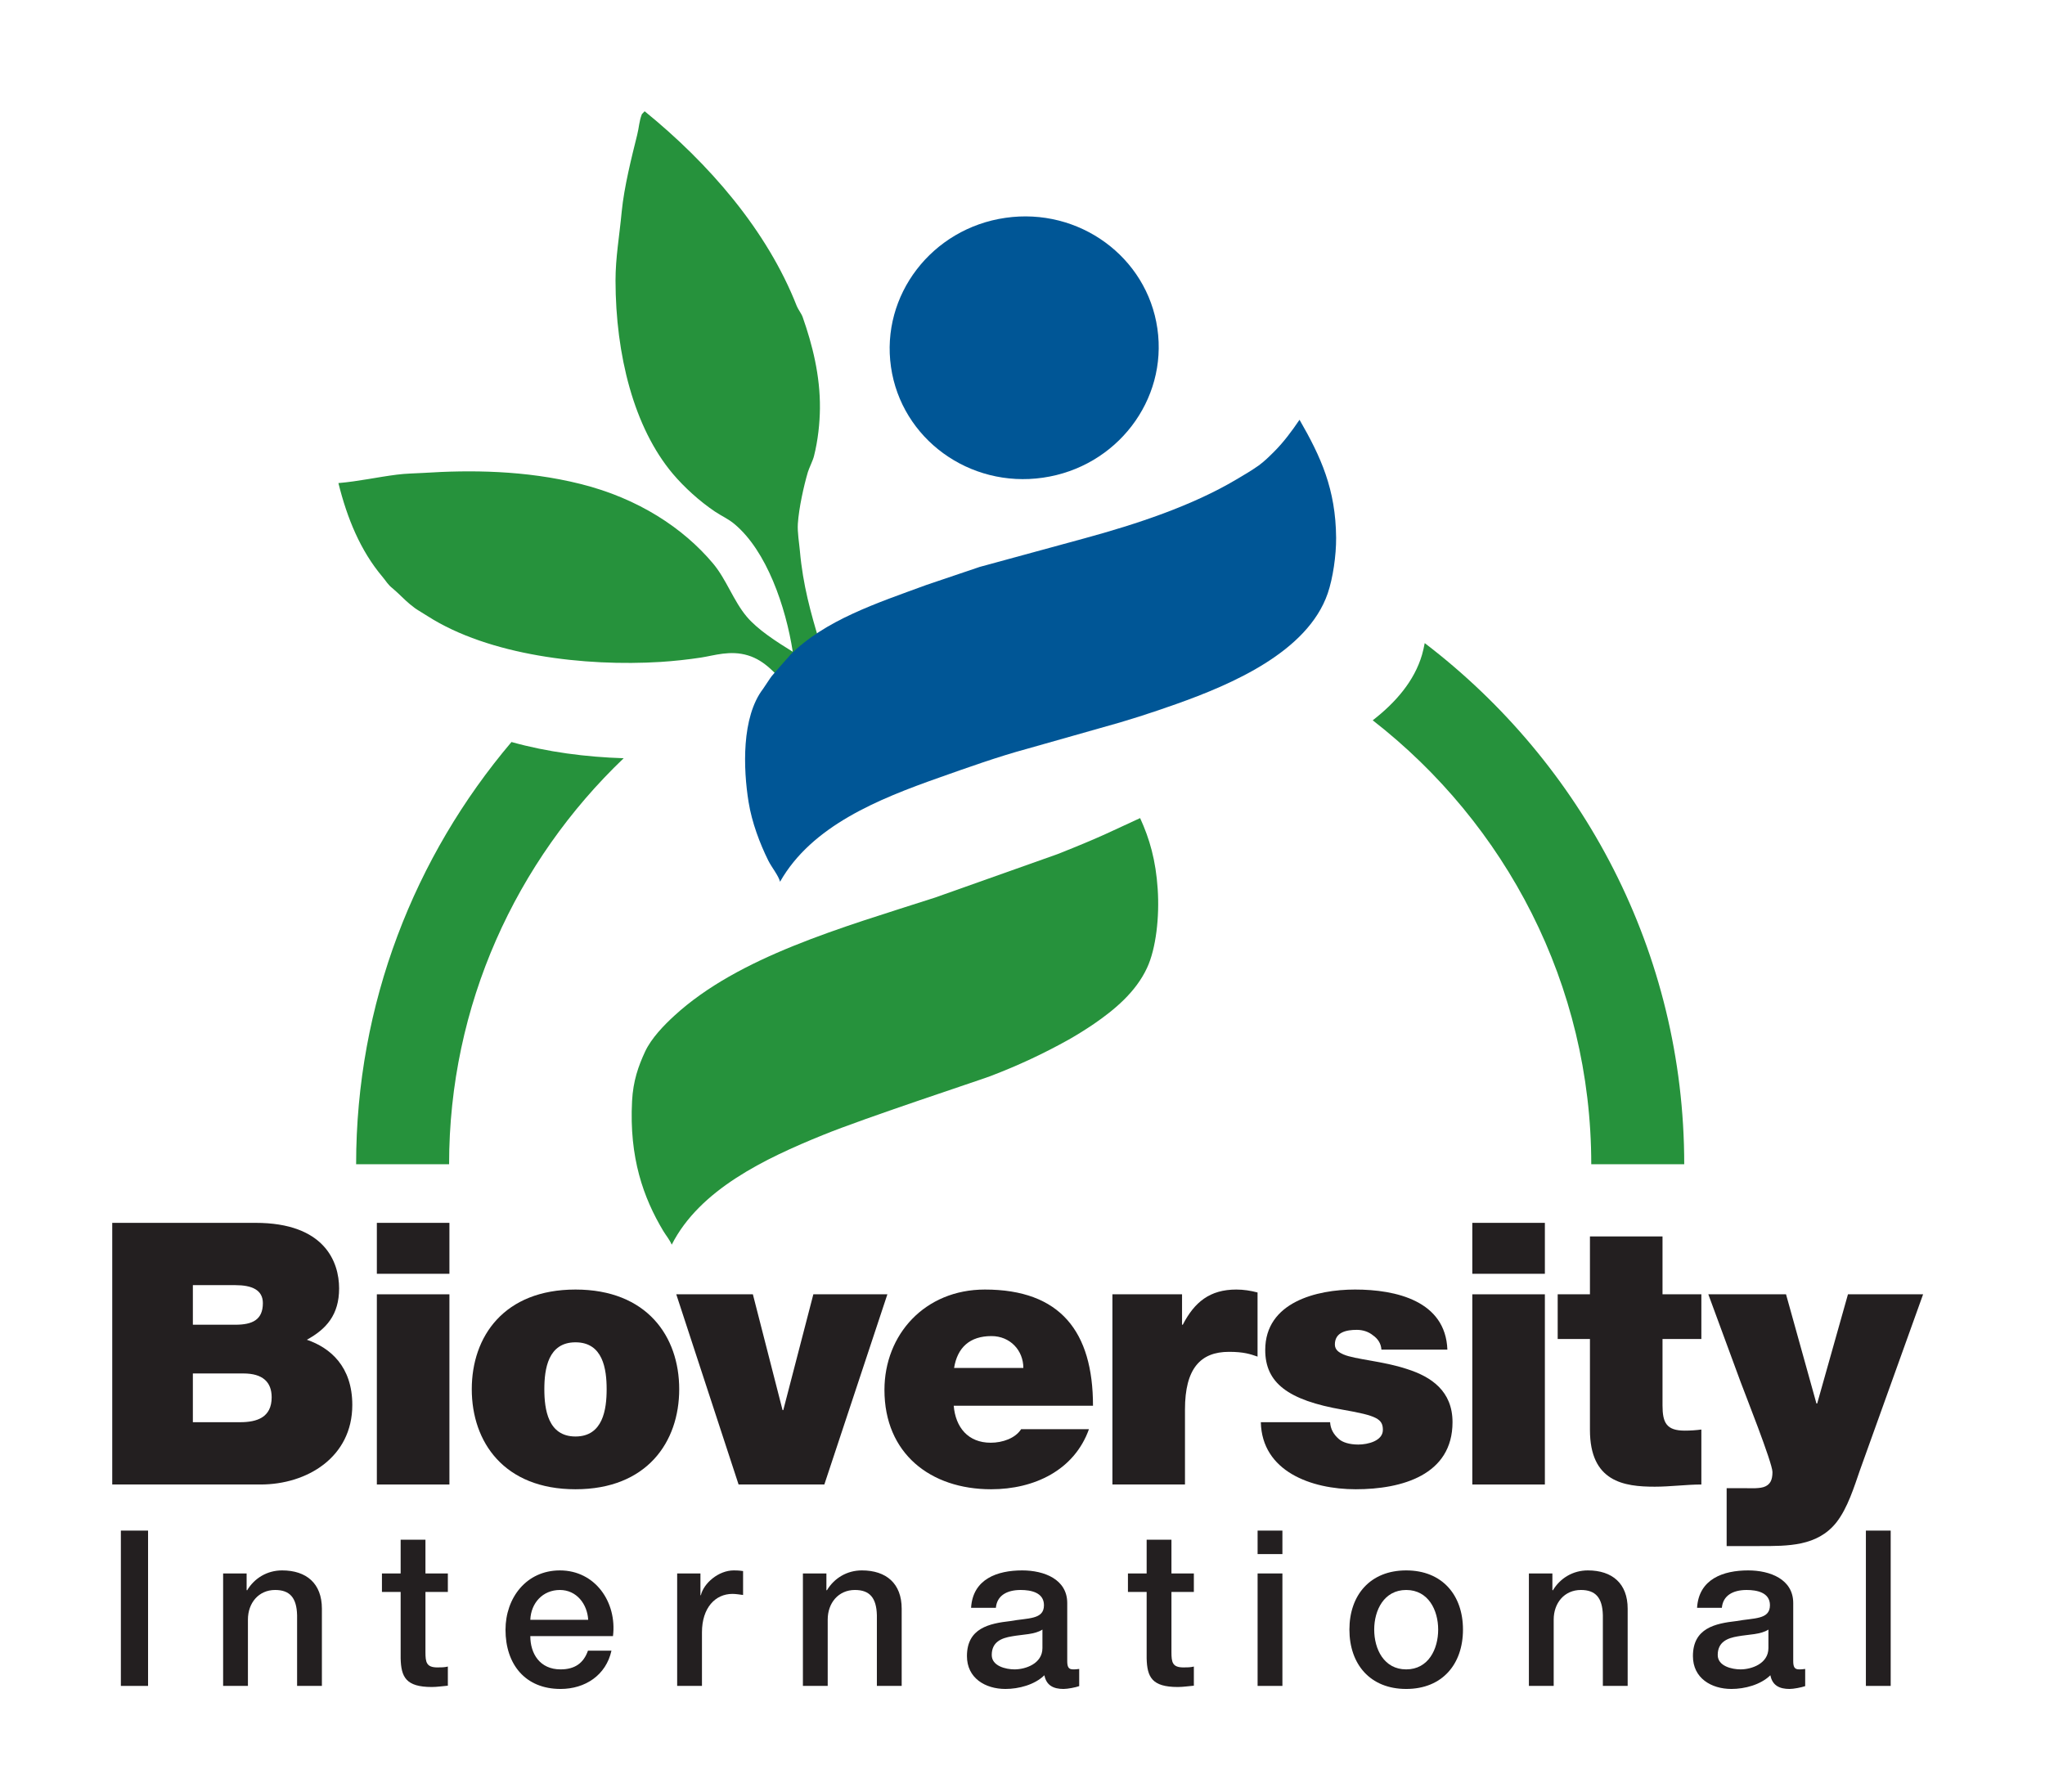 <?xml version="1.0" encoding="UTF-8" standalone="no"?>
<!-- Created with Inkscape (http://www.inkscape.org/) -->

<svg
   xmlns:dc="http://purl.org/dc/elements/1.1/"
   xmlns:cc="http://creativecommons.org/ns#"
   xmlns:rdf="http://www.w3.org/1999/02/22-rdf-syntax-ns#"
   xmlns:svg="http://www.w3.org/2000/svg"
   xmlns="http://www.w3.org/2000/svg"
   xmlns:sodipodi="http://sodipodi.sourceforge.net/DTD/sodipodi-0.dtd"
   xmlns:inkscape="http://www.inkscape.org/namespaces/inkscape"
   id="svg2"
   version="1.1"
   inkscape:version="0.48.4 r9939"
   width="97"
   height="85"
   xml:space="preserve"
   sodipodi:docname="bioversity-logo.svg"><defs
     id="defs6" /><sodipodi:namedview
     pagecolor="#ffffff"
     bordercolor="#666666"
     borderopacity="1"
     objecttolerance="10"
     gridtolerance="10"
     guidetolerance="10"
     inkscape:pageopacity="0"
     inkscape:pageshadow="2"
     inkscape:window-width="1229"
     inkscape:window-height="1000"
     id="namedview4"
     showgrid="false"
     inkscape:zoom="8.4536082"
     inkscape:cx="48.5"
     inkscape:cy="42.5"
     inkscape:window-x="51"
     inkscape:window-y="24"
     inkscape:window-maximized="1"
     inkscape:current-layer="g10" /><g
     id="g10"
     inkscape:groupmode="layer"
     inkscape:label="ink_ext_XXXXXX"
     transform="matrix(1.25,0,0,-1.25,0,85)"><g
       id="g12"
       transform="matrix(0.014,0,0,0.014,4.259,3.902)"><path
         d="m 2230.11,2145.25 c -253.83,-81.79 -532.17,-160.08 -706.8,-320.45 -28.14,-25.76 -62.34,-61.11 -79.06,-97.13 -18.13,-39.12 -32.42,-79.16 -35.29,-134.04 -8.01,-153.48 30.68,-261.99 84.58,-352.07 7.37,-12.23 16.92,-23.22 22.95,-37.17 75.8,149.4 252.86,233.56 409.95,297.29 115.21,46.93 423.49,148.06 453.43,159.47 76.21,29.04 144.64,61.17 212.73,99.14 22.3,12.56 46.75,28.01 67.74,42.21 56.21,38.55 113.97,86.44 144.45,152.24 24.48,52.43 33.97,138.91 28.87,213.72 -5.15,78 -21.89,136.09 -47.65,192.28 -72.02,-32.73 -101.14,-49.22 -224.36,-97.87 l -331.54,-117.62"
         style="fill:#26923c;fill-opacity:1;fill-rule:nonzero;stroke:none"
         id="path14"
         inkscape:connector-curvature="0" /><path
         d="m 3557.41,2835.09 c -2.12,-11.4 -4.56,-22.2 -7.36,-31.81 -20.72,-70.68 -71.15,-129.1 -133.57,-177.46 360.45,-280.52 592.32,-715.71 592.32,-1203.46 l 251.99,0 c 0,574.59 -275.94,1086.47 -703.38,1412.73"
         style="fill:#26923c;fill-opacity:1;fill-rule:nonzero;stroke:none"
         id="path16"
         inkscape:connector-curvature="0" /><path
         d="m 661.039,1422.36 252.004,0 c 0,431.65 181.637,822.09 473.207,1100.65 -101.56,3.13 -207.4,16.81 -304.12,43.97 C 819.48,2257.06 661.039,1857.72 661.039,1422.36"
         style="fill:#26923c;fill-opacity:1;fill-rule:nonzero;stroke:none"
         id="path18"
         inkscape:connector-curvature="0" /><path
         d="m 218.547,723.121 128.148,0 c 45.692,0 85.43,12.91 85.43,67.547 0,41.723 -24.836,64.57 -76.488,64.57 l -137.09,0 0,-132.117 z m 0,264.238 115.23,0 c 45.696,0 74.504,12.911 74.504,58.611 0,35.77 -29.801,48.68 -74.504,48.68 l -115.23,0 0,-107.291 z M 0,1263.52 l 388.414,0 c 186.758,0 226.492,-105.3 226.492,-177.81 0,-71.52 -34.769,-110.269 -87.418,-139.081 63.575,-21.848 123.18,-72.508 123.18,-176.82 0,-142.059 -123.18,-215.559 -248.344,-215.559 L 0,554.25 0,1263.52"
         style="fill:#231f20;fill-opacity:1;fill-rule:nonzero;stroke:none"
         id="path20"
         inkscape:connector-curvature="0" /><path
         d="m 717.223,1069.81 196.687,0 0,-515.56 -196.687,0 0,515.56 z m 196.687,55.64 -196.687,0 0,138.07 196.687,0 0,-138.07"
         style="fill:#231f20;fill-opacity:1;fill-rule:nonzero;stroke:none"
         id="path22"
         inkscape:connector-curvature="0" /><path
         d="m 1255.63,939.68 c -74.51,0 -84.44,-72.512 -84.44,-127.149 0,-54.64 9.93,-128.152 84.44,-128.152 74.5,0 84.43,73.512 84.43,128.152 0,54.637 -9.93,127.149 -84.43,127.149 z m 0,-398.34 c -193.72,0 -281.134,128.14 -281.134,271.191 0,143.039 87.414,270.189 281.134,270.189 193.71,0 281.12,-127.15 281.12,-270.189 0,-143.051 -87.41,-271.191 -281.12,-271.191"
         style="fill:#231f20;fill-opacity:1;fill-rule:nonzero;stroke:none"
         id="path24"
         inkscape:connector-curvature="0" /><path
         d="m 1930.12,554.25 -232.45,0 -168.88,515.56 207.62,0 80.47,-313.9 1.98,0 81.46,313.9 200.66,0 -170.86,-515.56"
         style="fill:#231f20;fill-opacity:1;fill-rule:nonzero;stroke:none"
         id="path26"
         inkscape:connector-curvature="0" /><path
         d="m 2469.52,870.141 c 0,47.687 -35.76,86.429 -86.42,86.429 -58.61,0 -92.38,-30.8 -101.32,-86.429 l 187.74,0 z M 2280.78,767.82 c 4.97,-58.601 38.75,-100.332 100.33,-100.332 31.8,0 66.56,11.922 82.45,36.762 l 183.78,0 c -39.73,-111.262 -148.01,-162.91 -265.23,-162.91 -164.9,0 -289.08,97.34 -289.08,269.199 0,150.012 109.27,272.181 272.19,272.181 204.63,0 293.05,-114.24 293.05,-314.9 l -377.49,0"
         style="fill:#231f20;fill-opacity:1;fill-rule:nonzero;stroke:none"
         id="path28"
         inkscape:connector-curvature="0" /><path
         d="m 2710.91,1069.81 188.75,0 0,-82.451 1.98,0 c 31.79,61.591 73.51,95.361 145.03,95.361 19.86,0 38.75,-2.98 57.62,-7.94 l 0,-173.839 c -19.87,6.95 -37.76,12.918 -77.48,12.918 -77.48,0 -119.21,-45.711 -119.21,-155.968 l 0,-203.641 -196.69,0 0,515.56"
         style="fill:#231f20;fill-opacity:1;fill-rule:nonzero;stroke:none"
         id="path30"
         inkscape:connector-curvature="0" /><path
         d="m 3440.03,919.809 c -0.98,16.89 -9.92,29.812 -22.83,38.742 -11.94,9.929 -27.83,14.91 -43.71,14.91 -27.82,0 -59.61,-5.961 -59.61,-39.742 0,-14.899 11.91,-21.86 22.85,-26.821 32.77,-13.91 107.28,-17.878 172.85,-39.73 65.57,-20.867 123.18,-59.609 123.18,-144.047 0,-143.043 -137.09,-181.781 -262.26,-181.781 -121.19,0 -254.31,48.672 -257.29,181.781 l 187.76,0 c 0.99,-17.883 8.93,-32.781 23.82,-45.691 9.95,-8.95 28.81,-14.899 52.66,-14.899 25.84,0 66.56,9.93 66.56,39.731 0,29.797 -16.89,38.738 -108.28,54.629 -150,25.828 -210.6,73.519 -210.6,161.929 0,130.13 140.08,163.9 243.38,163.9 111.27,0 245.37,-30.79 250.33,-162.911 l -178.81,0"
         style="fill:#231f20;fill-opacity:1;fill-rule:nonzero;stroke:none"
         id="path32"
         inkscape:connector-curvature="0" /><path
         d="m 3686.4,1069.81 196.68,0 0,-515.56 -196.68,0 0,515.56 z m 196.68,55.64 -196.68,0 0,138.07 196.68,0 0,-138.07"
         style="fill:#231f20;fill-opacity:1;fill-rule:nonzero;stroke:none"
         id="path34"
         inkscape:connector-curvature="0" /><path
         d="m 4201.94,1069.81 105.3,0 0,-121.189 -105.3,0 0,-179.801 c 0,-47.691 10.92,-68.55 60.59,-68.55 14.9,0 29.8,1 44.71,2.98 l 0,-149 c -39.73,0 -84.44,-5.961 -126.16,-5.961 -83.45,0 -175.84,12.91 -175.84,153.973 l 0,246.359 -87.42,0 0,121.189 87.42,0 0,156.96 196.7,0 0,-156.96"
         style="fill:#231f20;fill-opacity:1;fill-rule:nonzero;stroke:none"
         id="path36"
         inkscape:connector-curvature="0" /><path
         d="m 4737.37,593.98 c -15.9,-45.691 -33.77,-104.3 -64.57,-143.039 -51.66,-64.57 -131.13,-63.582 -207.61,-63.582 l -89.42,0 0,156.95 45.7,0 c 19.87,0 45.71,-1.989 59.61,4.972 11.92,5.957 18.87,15.891 18.87,38.75 0,24.828 -75.49,214.571 -86.42,244.36 l -87.43,237.419 210.61,0 82.44,-296.021 1.99,0 83.44,296.021 203.65,0 -170.86,-475.83"
         style="fill:#231f20;fill-opacity:1;fill-rule:nonzero;stroke:none"
         id="path38"
         inkscape:connector-curvature="0" /><path
         d="m 23.395,8.25 73.711,0 0,421.031 -73.711,0 0,-421.031 z"
         style="fill:#231f20;fill-opacity:1;fill-rule:nonzero;stroke:none"
         id="path40"
         inkscape:connector-curvature="0" /><path
         d="m 300.543,313.109 63.687,0 0,-44.808 1.176,-1.18 c 20.047,33.609 54.836,54.25 94.938,54.25 66.043,0 107.914,-35.391 107.914,-103.781 l 0,-209.34 -67.227,0 0,191.641 c -1.176,47.757 -20.051,68.41 -59.554,68.41 -44.817,0 -73.711,-35.379 -73.711,-80.199 l 0,-179.852 -67.223,0 0,304.859"
         style="fill:#231f20;fill-opacity:1;fill-rule:nonzero;stroke:none"
         id="path42"
         inkscape:connector-curvature="0" /><path
         d="m 731.008,313.109 50.711,0 0,91.403 67.222,0 0,-91.403 60.739,0 0,-50.121 -60.739,0 0,-162.75 c 0,-27.707 2.36,-41.859 32.43,-41.859 9.442,0 18.871,0 28.309,2.352 l 0,-51.891 C 894.938,7.66 880.785,5.301 866.039,5.301 c -70.172,0 -83.144,27.129 -84.32,77.84 l 0,179.847 -50.711,0 0,50.121"
         style="fill:#231f20;fill-opacity:1;fill-rule:nonzero;stroke:none"
         id="path44"
         inkscape:connector-curvature="0" /><path
         d="m 1290.01,187.512 c -2.35,42.457 -31.25,80.789 -76.66,80.789 -46.58,0 -78.42,-35.379 -80.19,-80.789 l 156.85,0 z m -156.85,-44.223 c 0,-47.758 25.95,-90.23 81.96,-90.23 38.92,0 62.51,17.102 74.3,50.722 l 63.69,0 C 1338.36,37.148 1281.76,0 1215.12,0 c -95.53,0 -149.18,66.629 -149.18,160.391 0,86.679 56.6,160.98 147.41,160.98 96.12,0 155.09,-86.68 143.89,-178.082 l -224.08,0"
         style="fill:#231f20;fill-opacity:1;fill-rule:nonzero;stroke:none"
         id="path46"
         inkscape:connector-curvature="0" /><path
         d="m 1531.2,313.109 63.09,0 0,-58.961 1.18,0 c 7.66,32.43 47.76,67.223 89.04,67.223 15.33,0 19.46,-1.18 25.36,-1.769 l 0,-64.872 c -9.44,1.188 -19.46,2.95 -28.9,2.95 -45.99,0 -82.55,-37.141 -82.55,-104.371 l 0,-145.059 -67.22,0 0,304.859"
         style="fill:#231f20;fill-opacity:1;fill-rule:nonzero;stroke:none"
         id="path48"
         inkscape:connector-curvature="0" /><path
         d="m 1872.02,313.109 63.69,0 0,-44.808 1.17,-1.18 c 20.05,33.609 54.84,54.25 94.94,54.25 66.05,0 107.92,-35.391 107.92,-103.781 l 0,-209.34 -67.23,0 0,191.641 c -1.18,47.757 -20.05,68.41 -59.56,68.41 -44.81,0 -73.71,-35.379 -73.71,-80.199 l 0,-179.852 -67.22,0 0,304.859"
         style="fill:#231f20;fill-opacity:1;fill-rule:nonzero;stroke:none"
         id="path50"
         inkscape:connector-curvature="0" /><path
         d="m 2521.25,160.969 c -20.63,-13.559 -53.08,-12.957 -82.55,-18.278 -28.9,-4.711 -54.84,-15.332 -54.84,-50.711 0,-30.07 38.33,-38.922 61.91,-38.922 29.48,0 75.48,15.34 75.48,57.8 l 0,50.11 z m 67.22,-84.91 c 0,-16.508 3.54,-23 15.92,-23 4.14,0 9.44,0 16.52,1.191 l 0,-46.59 C 2610.89,4.121 2589.66,0 2578.45,0 2551.32,0 2531.87,9.43 2526.55,37.148 2500.03,11.199 2456.98,0 2421.01,0 c -54.84,0 -104.37,29.48 -104.37,89.031 0,76.078 60.73,88.457 117.34,94.938 48.35,8.851 91.4,3.543 91.4,43.051 0,34.789 -35.98,41.281 -63.09,41.281 -37.74,0 -64.28,-15.332 -67.23,-48.36 l -67.22,0 c 4.71,78.43 71.35,101.43 138.57,101.43 59.56,0 122.06,-24.172 122.06,-88.449 l 0,-156.863"
         style="fill:#231f20;fill-opacity:1;fill-rule:nonzero;stroke:none"
         id="path52"
         inkscape:connector-curvature="0" /><path
         d="m 2753,313.109 50.71,0 0,91.403 67.22,0 0,-91.403 60.74,0 0,-50.121 -60.74,0 0,-162.75 c 0,-27.707 2.36,-41.859 32.44,-41.859 9.43,0 18.87,0 28.3,2.352 l 0,-51.891 c -14.75,-1.18 -28.89,-3.539 -43.63,-3.539 -70.18,0 -83.15,27.129 -84.33,77.84 l 0,179.847 -50.71,0 0,50.121"
         style="fill:#231f20;fill-opacity:1;fill-rule:nonzero;stroke:none"
         id="path54"
         inkscape:connector-curvature="0" /><path
         d="m 3104.44,313.109 67.23,0 0,-304.859 -67.23,0 0,304.859 z m 0,116.172 67.23,0 0,-63.691 -67.23,0 0,63.691"
         style="fill:#231f20;fill-opacity:1;fill-rule:nonzero;stroke:none"
         id="path56"
         inkscape:connector-curvature="0" /><path
         d="m 3593.88,160.969 c 0,52.492 -26.55,107.332 -86.68,107.332 -60.16,0 -86.7,-54.84 -86.7,-107.332 0,-53.059 26.54,-107.91 86.7,-107.91 60.13,0 86.68,54.851 86.68,107.91 z m -240.59,0 c 0,93.179 56.02,160.402 153.91,160.402 97.87,0 153.9,-67.223 153.9,-160.402 C 3661.1,67.219 3605.07,0 3507.2,0 3409.31,0 3353.29,67.219 3353.29,160.969"
         style="fill:#231f20;fill-opacity:1;fill-rule:nonzero;stroke:none"
         id="path58"
         inkscape:connector-curvature="0" /><path
         d="m 3839.76,313.109 63.69,0 0,-44.808 1.17,-1.18 c 20.06,33.609 54.84,54.25 94.94,54.25 66.06,0 107.91,-35.391 107.91,-103.781 l 0,-209.34 -67.23,0 0,191.641 c -1.17,47.757 -20.03,68.41 -59.55,68.41 -44.82,0 -73.71,-35.379 -73.71,-80.199 l 0,-179.852 -67.22,0 0,304.859"
         style="fill:#231f20;fill-opacity:1;fill-rule:nonzero;stroke:none"
         id="path60"
         inkscape:connector-curvature="0" /><path
         d="m 4488.99,160.969 c -20.64,-13.559 -53.06,-12.957 -82.55,-18.278 -28.89,-4.711 -54.85,-15.332 -54.85,-50.711 0,-30.07 38.34,-38.922 61.92,-38.922 29.49,0 75.48,15.34 75.48,57.8 l 0,50.11 z m 67.23,-84.91 c 0,-16.508 3.54,-23 15.92,-23 4.12,0 9.43,0 16.5,1.191 l 0,-46.59 C 4578.62,4.121 4557.39,0 4546.18,0 4519.07,0 4499.6,9.43 4494.31,37.148 4467.76,11.199 4424.72,0 4388.74,0 c -54.84,0 -104.37,29.48 -104.37,89.031 0,76.078 60.74,88.457 117.34,94.938 48.36,8.851 91.41,3.543 91.41,43.051 0,34.789 -35.98,41.281 -63.09,41.281 -37.75,0 -64.28,-15.332 -67.23,-48.36 l -67.22,0 c 4.72,78.43 71.34,101.43 138.57,101.43 59.55,0 122.07,-24.172 122.07,-88.449 l 0,-156.863"
         style="fill:#231f20;fill-opacity:1;fill-rule:nonzero;stroke:none"
         id="path62"
         inkscape:connector-curvature="0" /><path
         d="m 4753.17,8.25 67.227,0 0,421.031 -67.227,0 0,-421.031 z"
         style="fill:#231f20;fill-opacity:1;fill-rule:nonzero;stroke:none"
         id="path64"
         inkscape:connector-curvature="0" /><path
         d="m 2832.8,3687.86 c 28.26,-194.52 -110.66,-375.63 -310.17,-404.34 -199.36,-28.89 -383.77,105.48 -411.88,300.05 -28.12,194.6 110.8,375.71 310.16,404.34 199.33,28.89 383.83,-105.56 411.89,-300.05"
         style="fill:#005696;fill-opacity:1;fill-rule:nonzero;stroke:none"
         id="path66"
         inkscape:connector-curvature="0" /><path
         d="m 1916.81,2839.04 c -23.54,78.28 -44.69,153.34 -52.91,245.37 -1.8,21.02 -7.13,50.86 -5.59,74.57 2.97,42.8 15.84,101.08 27.11,139.59 2.95,9.92 13.83,32 16.56,43.19 10.98,43.22 15.76,90.11 16.17,129.12 0.98,90.03 -20.87,174.28 -46.54,247.33 -3.18,9.65 -12.48,21.21 -16.17,30.43 -80.68,205.97 -239.02,387.48 -412.36,528.16 l -7.52,-7.87 c -7.66,-19.82 -7.5,-35.33 -12.74,-56.17 -15.1,-60.65 -35.33,-141 -41.89,-207.54 -6.51,-69.4 -16.82,-124.55 -16.82,-187.38 0.33,-201.21 49.59,-398.33 155.37,-523.84 31.33,-36.99 72.33,-74.18 114.26,-102.44 19.26,-12.81 35.66,-19.39 52.58,-33.59 87.34,-72.64 139.1,-223.75 158.24,-346.39 -43.3,26.88 -94.41,59.2 -124.77,95.16 -36.34,43.28 -55.15,101.29 -91.73,144.63 -79.96,95.07 -201.64,175.95 -358.77,215.13 -150.37,37.66 -300.743,37.93 -424.435,30.02 -25.878,-1.52 -48.656,-1.6 -73.5,-4.8 -53.843,-6.82 -102.539,-18.05 -158.32,-22.84 23.676,-95.62 59.785,-183.24 119.028,-253.61 11.074,-12.99 14.507,-21.52 28.867,-32.6 2.031,-1.62 10.586,-9.35 12.691,-11.4 18.789,-17.46 26.035,-26.06 47.5,-41.9 6.469,-4.66 27.016,-16.75 33.715,-21.19 166.134,-106.23 425.014,-137.03 632.204,-124.08 34.79,2.27 73.42,6.37 109.43,11.89 34.71,5.34 78.83,20.51 126.74,5.75 46.51,-14.05 75.08,-50.96 102.97,-79.03 l -0.99,-5.97"
         style="fill:#26923c;fill-opacity:1;fill-rule:nonzero;stroke:none"
         id="path68"
         inkscape:connector-curvature="0" /><path
         d="m 2207.06,2992.87 c -135.1,-49.63 -275.33,-95.08 -370.64,-190.88 12.91,13.13 -50.64,-56.43 -53.08,-62.07 l -19.11,-28.57 c -59.22,-77.19 -53.87,-217.39 -39.51,-306.72 9.02,-55.94 30.6,-112.87 53.61,-159.3 9.55,-18.87 27.4,-40.2 31.76,-57.11 85.95,151.45 266.13,224.12 432.91,282.85 75.13,26.58 157.4,56.04 236.95,77.6 l 198.87,56.37 c 72.19,19.59 138.85,41.33 205.66,65.04 148.52,52.83 355.28,140.76 410.06,299.82 14,40.86 23.07,102.79 22.74,150.61 -1,131.91 -41.43,219.76 -99.2,320.02 -20.84,-30.76 -42.66,-60.14 -67.82,-85.42 -12.55,-12.61 -27.98,-27.88 -42.57,-38.37 -20.36,-14.36 -39.15,-25.28 -60.79,-38.07 -119.53,-71.04 -268.9,-120.74 -413.71,-160.12 l -281.83,-76.87 -144.3,-48.81"
         style="fill:#005696;fill-opacity:1;fill-rule:nonzero;stroke:none"
         id="path70"
         inkscape:connector-curvature="0" /></g></g></svg>